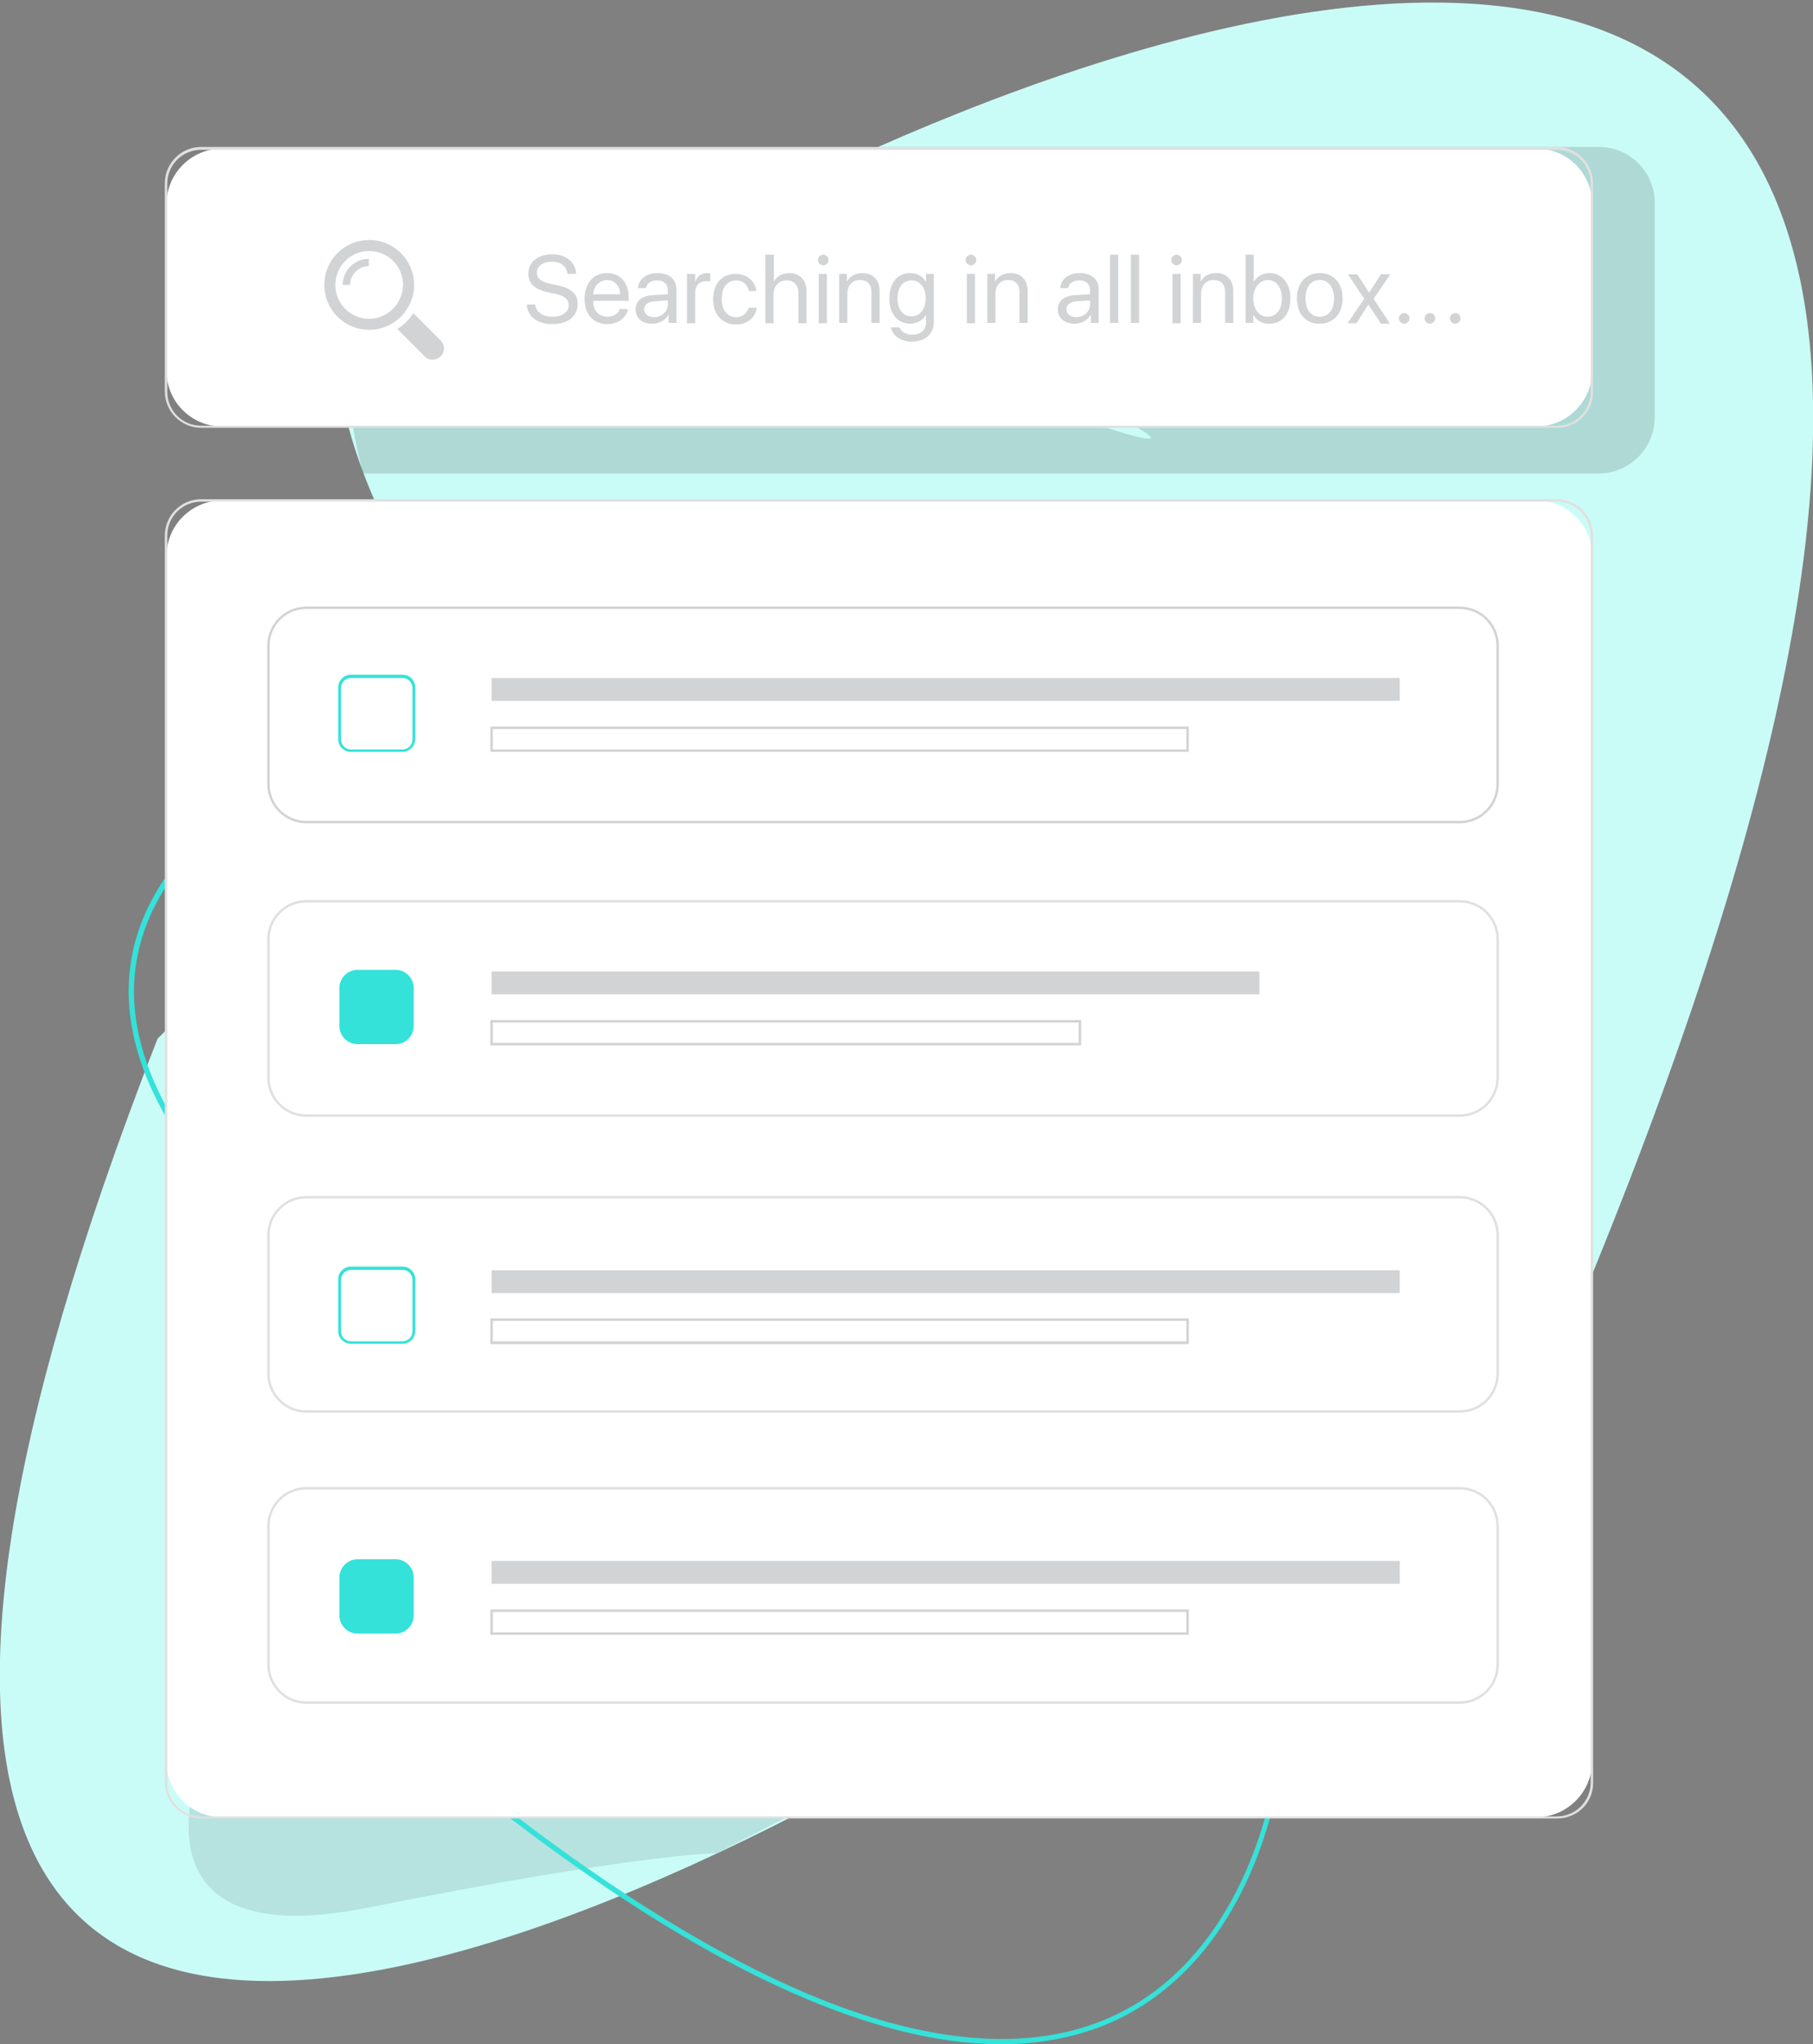<?xml version="1.0" encoding="utf-8"?>
<!-- Generator: Adobe Illustrator 23.0.2, SVG Export Plug-In . SVG Version: 6.00 Build 0)  -->
<svg version="1.1" id="Layer_1" xmlns="http://www.w3.org/2000/svg" xmlns:xlink="http://www.w3.org/1999/xlink" x="0px" y="0px"
	 viewBox="0 0 444.4 500.8" style="enable-background:new 0 0 444.4 500.8;" xml:space="preserve">
<rect x="0" y="0" width="444.4" height="500.8" fill="#808080" stroke="none"/>
<style type="text/css">
	.st0{fill:#CAFCF7;}
	.st1{opacity:0.1;}
	.st2{opacity:0.14;}
	.st3{clip-path:url(#SVGID_2_);}
	.st4{fill:#34E2D9;}
	.st5{fill:#FFFFFF;}
	.st6{fill:#E0E0E0;}
	.st7{fill:#D1D3D4;}
</style>
<title>2</title>
<g>
	<path class="st0" d="M38.6,254.5l81.9-82.8c0,0-123.8-165,78.8-96.9s-23.8-19.4-23.8-19.4s456.4-255.1,180.1,335.7l-105,21.7
		C250.6,412.8-117.7,654.9,38.6,254.5z"/>
	<path class="st1" d="M51.7,424.8c0,0-1.7,3.5-3.2,8.5c-4.5,15-7.3,43.9,41.9,34c65.6-13.1,85.3-13.3,85.3-13.3l17-8.8l-16.7-17.3"
		/>
	<g class="st2">
		<defs>
			<path id="SVGID_1_" class="st2" d="M391.9,116h-334c-7.6,0-13.7-6.1-13.7-13.7V49.7c0-7.6,6.1-13.7,13.7-13.7h334
				c7.6,0,13.7,6.1,13.7,13.7v52.6C405.6,109.8,399.4,116,391.9,116z"/>
		</defs>
		<clipPath id="SVGID_2_">
			<use xlink:href="#SVGID_1_"  style="overflow:visible;"/>
		</clipPath>
		<path class="st3" d="M42.1,278.6l80.2-92.2c0,0-121.3-183.6,77.2-107.8s-23.3-21.6-23.3-21.6s447.1-283.8,176.4,373.5l-102.8,24.2
			C249.7,454.8-111,724.2,42.1,278.6z"/>
	</g>
	<path class="st4" d="M245.4,500.8c-9.9,0-20.7-1.8-32.2-5.4c-26.8-8.3-58.1-26.4-93.1-53.8l0.8-1c34.9,27.3,66,45.3,92.7,53.6
		c22,6.8,41.1,7.1,56.7,0.8c35.1-14.2,41.5-57.3,41.6-57.7l0-0.2l0.1-0.1l59.3-76.4c-5.3-5-60.7-56.7-123.9-102.2
		c-38.8-28-73-48.2-101.5-60.1c-35.5-14.8-62.2-16.6-79.4-5.5c-21.4,13.8-32.6,29.9-33.6,47.7c-1.7,33.1,33.3,61.6,33.6,61.9l-0.8,1
		c-0.4-0.3-35.8-29.2-34.1-62.9c0.9-18.3,12.4-34.7,34.1-48.7c17.6-11.4,44.7-9.6,80.6,5.4c28.6,11.9,62.8,32.2,101.7,60.2
		C314.3,305,371.9,359.5,372.5,360l0.4,0.4L313,437.6c-0.2,1.4-2,11.9-7.6,23.7c-5.5,11.7-16,27.3-34.8,34.9
		C263,499.2,254.6,500.8,245.4,500.8z"/>
	<g>
		<path class="st5" d="M376.5,104.5H54.5c-7.6,0-13.7-6.1-13.7-13.7V50.1c0-7.6,6.1-13.7,13.7-13.7h322.1c7.6,0,13.7,6.1,13.7,13.7
			v40.7C390.2,98.4,384.1,104.5,376.5,104.5z"/>
		<path class="st6" d="M381.7,104.8H49.3c-4.9,0-8.9-4-8.9-8.9v-51c0-4.9,4-8.9,8.9-8.9h332.3c4.9,0,8.9,4,8.9,8.9v51
			C390.6,100.8,386.6,104.8,381.7,104.8z M49.3,36.7c-4.6,0-8.3,3.7-8.3,8.3v51c0,4.6,3.7,8.3,8.3,8.3h332.3c4.6,0,8.3-3.7,8.3-8.3
			v-51c0-4.6-3.7-8.3-8.3-8.3H49.3z"/>
	</g>
	<g>
		<path class="st5" d="M376.5,445.2H54.5c-7.6,0-13.7-6.1-13.7-13.7V136.3c0-7.6,6.1-13.7,13.7-13.7h322.1c7.6,0,13.7,6.1,13.7,13.7
			v295.2C390.2,439.1,384.1,445.2,376.5,445.2z"/>
		<path class="st6" d="M381.7,445.5H49.3c-4.9,0-8.9-4-8.9-8.9V131.2c0-4.9,4-8.9,8.9-8.9h332.3c4.9,0,8.9,4,8.9,8.9v305.5
			C390.6,441.6,386.6,445.5,381.7,445.5z M49.3,122.9c-4.6,0-8.3,3.7-8.3,8.3v305.5c0,4.6,3.7,8.3,8.3,8.3h332.3
			c4.6,0,8.3-3.7,8.3-8.3V131.2c0-4.6-3.7-8.3-8.3-8.3H49.3z"/>
	</g>
	<g>
		<g>
			<path class="st7" d="M108,83.4l-6.7-6.7c-1,1.6-2.3,2.9-3.9,3.9l6.7,6.7c1.1,1.1,2.8,1.1,3.9,0C109.1,86.3,109.1,84.5,108,83.4
				L108,83.4z M108,83.4"/>
			<path class="st7" d="M101.5,69.8c0-6.1-4.9-11-11-11c-6.1,0-11,4.9-11,11c0,6.1,4.9,11,11,11C96.5,80.8,101.5,75.9,101.5,69.8
				L101.5,69.8z M90.5,78.1c-4.6,0-8.3-3.7-8.3-8.3c0-4.6,3.7-8.3,8.3-8.3c4.6,0,8.3,3.7,8.3,8.3C98.7,74.4,95,78.1,90.5,78.1
				L90.5,78.1z M90.5,78.1"/>
			<path class="st7" d="M84,69.8h1.8c0-2.5,2.1-4.6,4.6-4.6v-1.8C86.9,63.4,84,66.3,84,69.8L84,69.8z M84,69.8"/>
		</g>
	</g>
	<g>
		<path class="st7" d="M131.2,74.7c0.2,1.8,1.9,2.9,4.3,2.9c2.3,0,3.9-1.2,3.9-2.8c0-1.4-0.9-2.3-3.2-2.8l-1.9-0.4
			c-3.4-0.7-4.8-2.3-4.8-4.6c0-2.8,2.4-4.7,5.9-4.7c3.3,0,5.8,2,5.8,4.8h-2.1c-0.2-1.8-1.6-3-3.8-3c-2.1,0-3.7,1-3.7,2.7
			c0,1.3,0.9,2.2,3.2,2.7l1.9,0.4c3.5,0.8,4.9,2.2,4.9,4.5c0,3.1-2.4,5-6.2,5c-3.7,0-6.1-1.9-6.3-4.8H131.2z"/>
		<path class="st7" d="M153.9,75.7c-0.3,2.1-2.4,3.7-5,3.7c-3.5,0-5.6-2.4-5.6-6.2c0-3.7,2.1-6.3,5.5-6.3c3.3,0,5.3,2.4,5.3,6v0.8
			h-8.7v0.1c0,2.3,1.4,3.8,3.5,3.8c1.5,0,2.7-0.8,3-1.9H153.9z M145.4,72.1h6.6c0-2-1.3-3.5-3.2-3.5
			C146.9,68.7,145.5,70.1,145.4,72.1z"/>
		<path class="st7" d="M155.8,75.8c0-2.1,1.6-3.4,4.4-3.5l3.5-0.2v-1c0-1.5-1-2.4-2.6-2.4c-1.6,0-2.5,0.7-2.8,1.9h-1.9
			c0.1-2.1,1.9-3.7,4.8-3.7c2.8,0,4.6,1.5,4.6,3.9v8.3h-1.9v-2.1h0c-0.7,1.4-2.3,2.3-3.9,2.3C157.4,79.4,155.8,77.9,155.8,75.8z
			 M163.7,74.6v-1l-3.2,0.2c-1.6,0.1-2.6,0.8-2.6,2c0,1.1,1,1.9,2.4,1.9C162.2,77.7,163.7,76.3,163.7,74.6z"/>
		<path class="st7" d="M168.5,67.1h1.9v2h0c0.4-1.3,1.5-2.2,2.9-2.2c0.3,0,0.6,0.1,0.8,0.1v2c-0.2-0.1-0.6-0.1-1.1-0.1
			c-1.6,0-2.6,1.1-2.6,2.8v7.5h-2V67.1z"/>
		<path class="st7" d="M183.5,71.1c-0.3-1.3-1.3-2.4-3.1-2.4c-2.1,0-3.5,1.7-3.5,4.5c0,2.8,1.4,4.5,3.5,4.5c1.6,0,2.7-0.9,3.1-2.3h2
			c-0.3,2.4-2.3,4.1-5.1,4.1c-3.3,0-5.6-2.4-5.6-6.2c0-3.8,2.2-6.2,5.5-6.2c3,0,4.8,2,5.1,4.2H183.5z"/>
		<path class="st7" d="M187.7,62.4h2V69h0c0.7-1.3,2-2.1,3.8-2.1c2.6,0,4.2,1.8,4.2,4.5v7.8h-2v-7.4c0-1.9-1-3.1-2.9-3.1
			c-2,0-3.2,1.4-3.2,3.5v7h-2V62.4z"/>
		<path class="st7" d="M200.5,63.7c0-0.7,0.6-1.3,1.3-1.3c0.7,0,1.3,0.6,1.3,1.3c0,0.7-0.6,1.3-1.3,1.3
			C201.1,65,200.5,64.4,200.5,63.7z M200.7,67.1h2v12.1h-2V67.1z"/>
		<path class="st7" d="M205.7,67.1h1.9V69h0c0.7-1.3,2-2.1,3.8-2.1c2.6,0,4.2,1.7,4.2,4.4v7.8h-2v-7.5c0-1.9-0.9-3-2.8-3
			c-1.9,0-3.1,1.3-3.1,3.4v7.1h-2V67.1z"/>
		<path class="st7" d="M218.4,80.2h2.1c0.4,1.1,1.6,1.8,3.1,1.8c2.1,0,3.4-1.2,3.4-3v-1.9h0c-0.7,1.3-2.2,2.2-3.9,2.2
			c-3.1,0-5.1-2.4-5.1-6.2c0-3.8,2-6.2,5.1-6.2c1.7,0,3.1,0.8,3.9,2.2h0v-2h1.9v11.8c0,2.9-2.1,4.8-5.5,4.8
			C220.8,83.7,218.7,82.2,218.4,80.2z M226.9,73.1c0-2.7-1.4-4.4-3.5-4.4c-2.1,0-3.4,1.7-3.4,4.4c0,2.7,1.4,4.4,3.4,4.4
			C225.5,77.5,226.9,75.8,226.9,73.1z"/>
		<path class="st7" d="M236.7,63.7c0-0.7,0.6-1.3,1.3-1.3c0.7,0,1.3,0.6,1.3,1.3c0,0.7-0.6,1.3-1.3,1.3
			C237.3,65,236.7,64.4,236.7,63.7z M237,67.1h2v12.1h-2V67.1z"/>
		<path class="st7" d="M242,67.1h1.9V69h0c0.7-1.3,2-2.1,3.8-2.1c2.6,0,4.2,1.7,4.2,4.4v7.8h-2v-7.5c0-1.9-0.9-3-2.8-3
			c-1.9,0-3.1,1.3-3.1,3.4v7.1h-2V67.1z"/>
		<path class="st7" d="M259.3,75.8c0-2.1,1.6-3.4,4.4-3.5l3.5-0.2v-1c0-1.5-1-2.4-2.6-2.4c-1.6,0-2.5,0.7-2.8,1.9h-1.9
			c0.1-2.1,1.9-3.7,4.8-3.7c2.8,0,4.6,1.5,4.6,3.9v8.3h-1.9v-2.1h0c-0.7,1.4-2.3,2.3-3.9,2.3C261,79.4,259.3,77.9,259.3,75.8z
			 M267.2,74.6v-1l-3.2,0.2c-1.6,0.1-2.6,0.8-2.6,2c0,1.1,1,1.9,2.4,1.9C265.7,77.7,267.2,76.3,267.2,74.6z"/>
		<path class="st7" d="M272.1,62.4h2v16.7h-2V62.4z"/>
		<path class="st7" d="M277.2,62.4h2v16.7h-2V62.4z"/>
		<path class="st7" d="M287.1,63.7c0-0.7,0.6-1.3,1.3-1.3c0.7,0,1.3,0.6,1.3,1.3c0,0.7-0.6,1.3-1.3,1.3
			C287.7,65,287.1,64.4,287.1,63.7z M287.4,67.1h2v12.1h-2V67.1z"/>
		<path class="st7" d="M292.4,67.1h1.9V69h0c0.7-1.3,2-2.1,3.8-2.1c2.6,0,4.2,1.7,4.2,4.4v7.8h-2v-7.5c0-1.9-0.9-3-2.8-3
			c-1.9,0-3.1,1.3-3.1,3.4v7.1h-2V67.1z"/>
		<path class="st7" d="M307.2,77.1L307.2,77.1l0,2h-1.9V62.4h2v6.7h0c0.8-1.4,2.2-2.2,3.9-2.2c3,0,5.1,2.5,5.1,6.2
			c0,3.8-2,6.2-5.1,6.2C309.4,79.4,308,78.5,307.2,77.1z M307.2,73.1c0,2.7,1.5,4.5,3.5,4.5c2.1,0,3.5-1.7,3.5-4.5
			c0-2.7-1.3-4.5-3.5-4.5C308.7,68.7,307.2,70.5,307.2,73.1z"/>
		<path class="st7" d="M317.9,73.1c0-3.9,2.3-6.2,5.6-6.2c3.3,0,5.6,2.4,5.6,6.2c0,3.8-2.3,6.2-5.6,6.2
			C320.2,79.4,317.9,77,317.9,73.1z M327,73.1c0-2.8-1.4-4.5-3.5-4.5s-3.5,1.6-3.5,4.5s1.4,4.5,3.5,4.5S327,76,327,73.1z"/>
		<path class="st7" d="M335.4,74.6l-2.9,4.6h-2.2l4.1-6l-4-6h2.3l2.9,4.5h0l2.9-4.5h2.3l-4.1,6l4,6.1h-2.2L335.4,74.6L335.4,74.6z"
			/>
		<path class="st7" d="M342.9,78c0-0.7,0.6-1.3,1.3-1.3s1.3,0.6,1.3,1.3s-0.6,1.3-1.3,1.3S342.9,78.7,342.9,78z"/>
		<path class="st7" d="M349.2,78c0-0.7,0.6-1.3,1.3-1.3s1.3,0.6,1.3,1.3s-0.6,1.3-1.3,1.3S349.2,78.7,349.2,78z"/>
		<path class="st7" d="M355.4,78c0-0.7,0.6-1.3,1.3-1.3s1.3,0.6,1.3,1.3s-0.6,1.3-1.3,1.3S355.4,78.7,355.4,78z"/>
	</g>
	<g>
		<path class="st5" d="M352.2,201.4H80.7c-8.2,0-14.9-6.7-14.9-14.9v-22.7c0-8.2,6.7-14.9,14.9-14.9h271.5c8.2,0,14.9,6.7,14.9,14.9
			v22.7C367.1,194.7,360.4,201.4,352.2,201.4z"/>
		<path class="st7" d="M357.8,201.7H75.1c-5.3,0-9.6-4.3-9.6-9.6v-33.9c0-5.3,4.3-9.6,9.6-9.6h282.7c5.3,0,9.6,4.3,9.6,9.6v33.9
			C367.4,197.4,363.1,201.7,357.8,201.7z M75.1,149.2c-5,0-9,4-9,9v33.9c0,5,4,9,9,9h282.7c5,0,9-4,9-9v-33.9c0-5-4-9-9-9H75.1z"/>
	</g>
	<g>
		<path class="st5" d="M352.2,273.3H80.7c-8.2,0-14.9-6.7-14.9-14.9v-22.7c0-8.2,6.7-14.9,14.9-14.9h271.5c8.2,0,14.9,6.7,14.9,14.9
			v22.7C367.1,266.6,360.4,273.3,352.2,273.3z"/>
		<path class="st6" d="M357.8,273.6H75.1c-5.3,0-9.6-4.3-9.6-9.6v-33.9c0-5.3,4.3-9.6,9.6-9.6h282.7c5.3,0,9.6,4.3,9.6,9.6V264
			C367.4,269.3,363.1,273.6,357.8,273.6z M75.1,221.1c-5,0-9,4-9,9V264c0,5,4,9,9,9h282.7c5,0,9-4,9-9v-33.9c0-5-4-9-9-9H75.1z"/>
	</g>
	<g>
		<path class="st5" d="M352.2,345.8H80.7c-8.2,0-14.9-6.7-14.9-14.9v-22.7c0-8.2,6.7-14.9,14.9-14.9h271.5c8.2,0,14.9,6.7,14.9,14.9
			v22.7C367.1,339.1,360.4,345.8,352.2,345.8z"/>
		<path class="st6" d="M357.8,346.1H75.1c-5.3,0-9.6-4.3-9.6-9.6v-33.9c0-5.3,4.3-9.6,9.6-9.6h282.7c5.3,0,9.6,4.3,9.6,9.6v33.9
			C367.4,341.8,363.1,346.1,357.8,346.1z M75.1,293.6c-5,0-9,4-9,9v33.9c0,5,4,9,9,9h282.7c5,0,9-4,9-9v-33.9c0-5-4-9-9-9H75.1z"/>
	</g>
	<g>
		<path class="st5" d="M352.2,417.1H80.7c-8.2,0-14.9-6.7-14.9-14.9v-22.7c0-8.2,6.7-14.9,14.9-14.9h271.5c8.2,0,14.9,6.7,14.9,14.9
			v22.7C367.1,410.4,360.4,417.1,352.2,417.1z"/>
		<path class="st6" d="M357.8,417.4H75.1c-5.3,0-9.6-4.3-9.6-9.6v-33.9c0-5.3,4.3-9.6,9.6-9.6h282.7c5.3,0,9.6,4.3,9.6,9.6v33.9
			C367.4,413.1,363.1,417.4,357.8,417.4z M75.1,364.9c-5,0-9,4-9,9v33.9c0,5,4,9,9,9h282.7c5,0,9-4,9-9v-33.9c0-5-4-9-9-9H75.1z"/>
	</g>
	<g>
		<path class="st5" d="M97,183.9h-9.4c-2.4,0-4.4-2-4.4-4.4v-9.4c0-2.4,2-4.4,4.4-4.4H97c2.4,0,4.4,2,4.4,4.4v9.4
			C101.4,181.9,99.4,183.9,97,183.9z"/>
		<path class="st4" d="M98.7,184.2H86c-1.7,0-3.1-1.4-3.1-3.1v-12.7c0-1.7,1.4-3.1,3.1-3.1h12.7c1.7,0,3.1,1.4,3.1,3.1v12.7
			C101.7,182.8,100.4,184.2,98.7,184.2z M86,166.1c-1.3,0-2.4,1.1-2.4,2.4v12.7c0,1.3,1.1,2.4,2.4,2.4h12.7c1.3,0,2.4-1.1,2.4-2.4
			v-12.7c0-1.3-1.1-2.4-2.4-2.4H86z"/>
	</g>
	<g>
		<rect x="120.5" y="166.1" class="st7" width="222.6" height="5.6"/>
		<g>
			<rect x="120.5" y="178.3" class="st5" width="170.6" height="5.6"/>
			<path class="st7" d="M291.4,184.2H120.2V178h171.2V184.2z M120.8,183.6h170v-5h-170V183.6z"/>
		</g>
	</g>
	<path class="st4" d="M97,255.8h-9.4c-2.4,0-4.4-2-4.4-4.4V242c0-2.4,2-4.4,4.4-4.4H97c2.4,0,4.4,2,4.4,4.4v9.4
		C101.4,253.8,99.4,255.8,97,255.8z"/>
	<g>
		<rect x="120.5" y="238" class="st7" width="188.2" height="5.6"/>
		<g>
			<rect x="120.5" y="250.2" class="st5" width="144.3" height="5.6"/>
			<path class="st7" d="M265,256.1H120.2v-6.2H265V256.1z M120.8,255.5h143.6v-5H120.8V255.5z"/>
		</g>
	</g>
	<g>
		<path class="st5" d="M97,328.9h-9.4c-2.4,0-4.4-2-4.4-4.4v-9.4c0-2.4,2-4.4,4.4-4.4H97c2.4,0,4.4,2,4.4,4.4v9.4
			C101.4,327,99.4,328.9,97,328.9z"/>
		<path class="st4" d="M98.7,329.2H86c-1.7,0-3.1-1.4-3.1-3.1v-12.7c0-1.7,1.4-3.1,3.1-3.1h12.7c1.7,0,3.1,1.4,3.1,3.1v12.7
			C101.7,327.9,100.4,329.2,98.7,329.2z M86,311.1c-1.3,0-2.4,1.1-2.4,2.4v12.7c0,1.3,1.1,2.4,2.4,2.4h12.7c1.3,0,2.4-1.1,2.4-2.4
			v-12.7c0-1.3-1.1-2.4-2.4-2.4H86z"/>
	</g>
	<g>
		<rect x="120.5" y="311.2" class="st7" width="222.6" height="5.6"/>
		<g>
			<rect x="120.5" y="323.3" class="st5" width="170.6" height="5.6"/>
			<path class="st7" d="M291.4,329.3H120.2V323h171.2V329.3z M120.8,328.6h170v-5h-170V328.6z"/>
		</g>
	</g>
	<path class="st4" d="M97,400.2h-9.4c-2.4,0-4.4-2-4.4-4.4v-9.4c0-2.4,2-4.4,4.4-4.4H97c2.4,0,4.4,2,4.4,4.4v9.4
		C101.4,398.2,99.4,400.2,97,400.2z"/>
	<g>
		<rect x="120.5" y="382.4" class="st7" width="222.6" height="5.6"/>
		<g>
			<rect x="120.5" y="394.6" class="st5" width="170.6" height="5.6"/>
			<path class="st7" d="M291.4,400.5H120.2v-6.2h171.2V400.5z M120.8,399.9h170v-5h-170V399.9z"/>
		</g>
	</g>
</g>
</svg>
